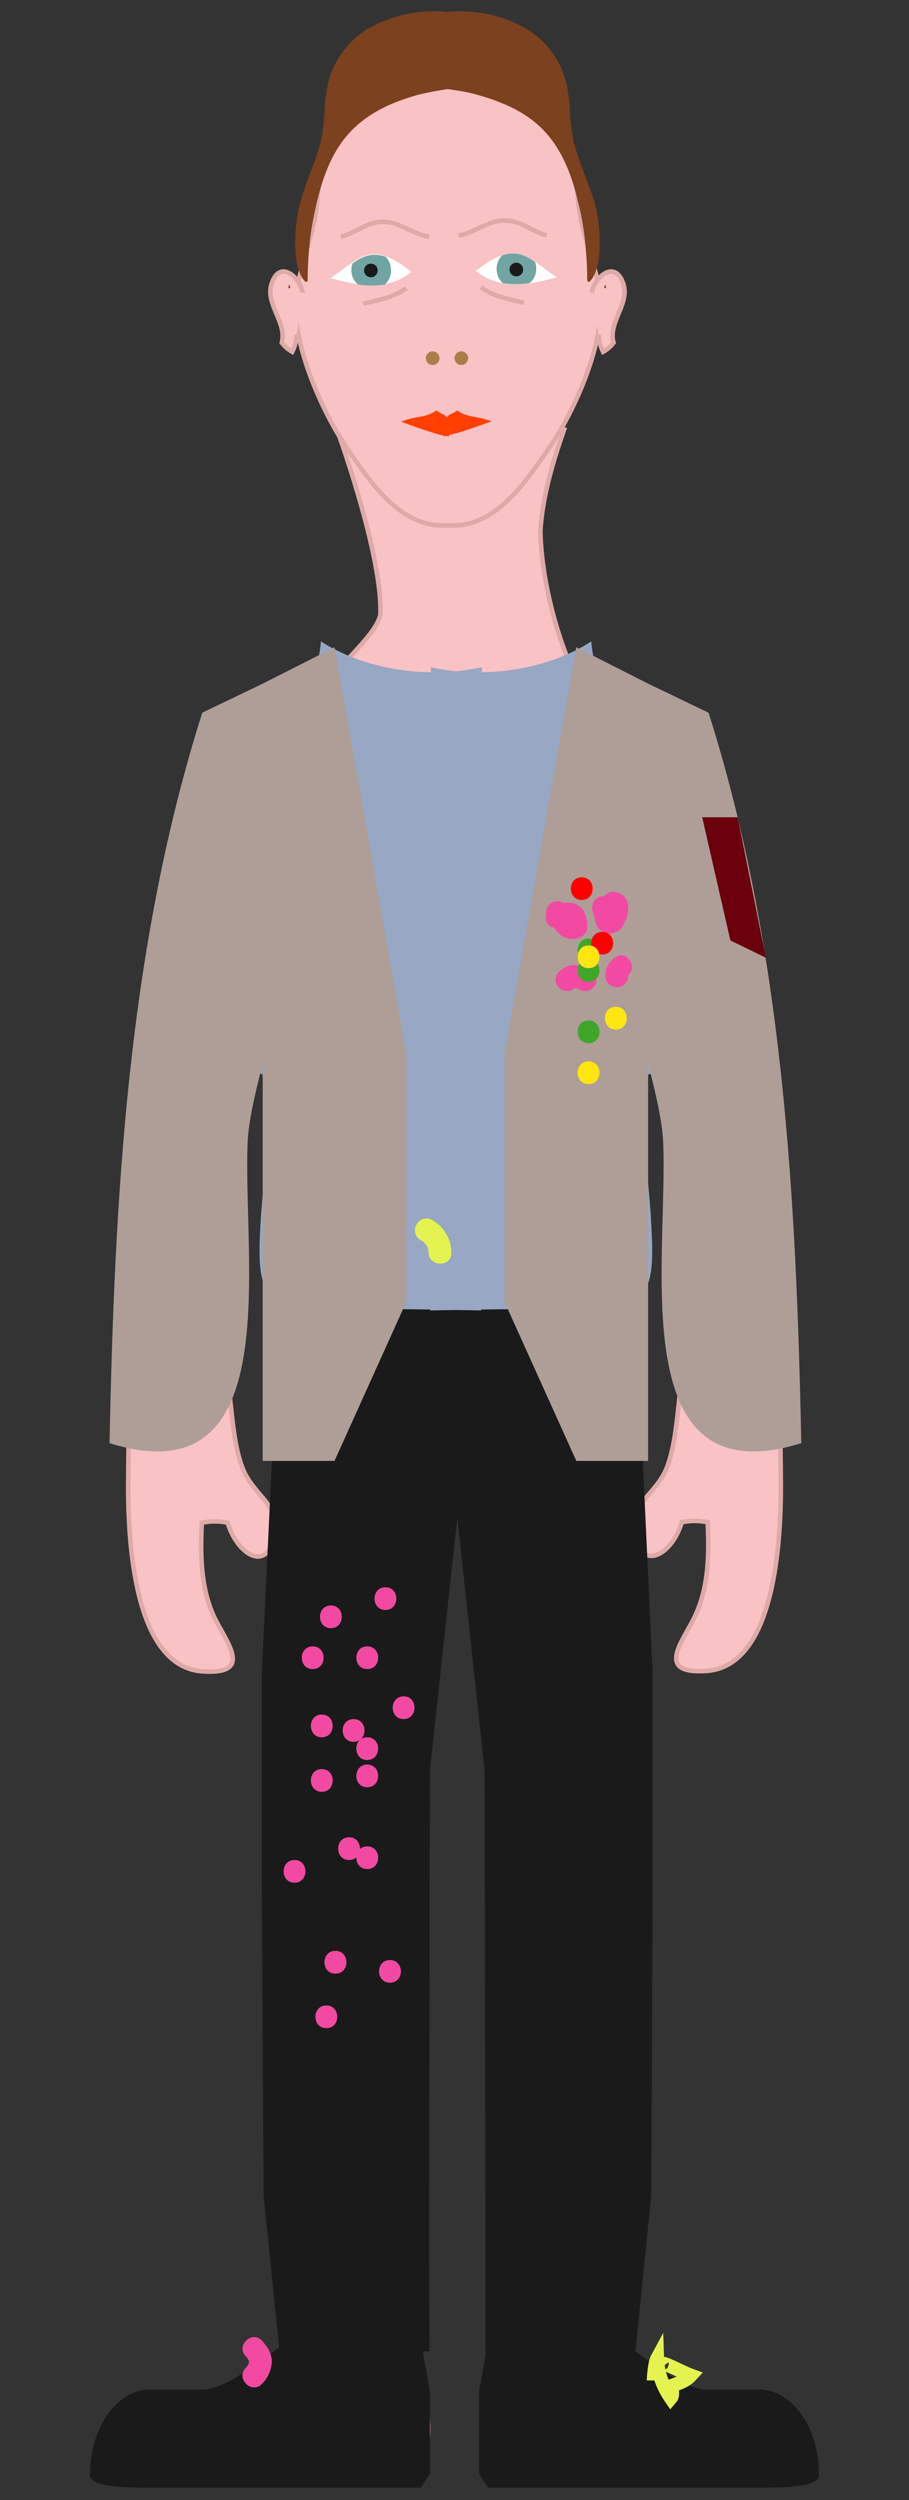 <?xml version="1.0" encoding="utf-8"?>
<!-- Generator: Adobe Illustrator 22.0.0, SVG Export Plug-In . SVG Version: 6.00 Build 0)  -->
<svg version="1.1" id="Layer_1" xmlns="http://www.w3.org/2000/svg" xmlns:xlink="http://www.w3.org/1999/xlink" x="0px" y="0px"
	 viewBox="0 0 200 550" style="enable-background:new 0 0 200 550;" xml:space="preserve">
<rect x="0" y="0" width="200" height="550" fill="#333333" stroke="none"/>
<style type="text/css">
	.st0{fill:#F9C2C4;stroke:#DEAAA7;stroke-miterlimit:10;}
	.st1{fill:#1A1A1A;}
	.st2{fill:#FFFFFF;}
	.st3{fill:#72A4A3;}
	.st4{fill:none;stroke:#DEAAA7;stroke-miterlimit:10;}
	.st5{fill:#AB7D4A;}
	.st6{fill:#FF4000;}
	.st7{fill:#97A7C4;}
	.st8{fill:#AE9E97;}
	.st9{fill:#F24AA2;}
	.st10{fill:#69000C;}
	.st11{fill:#E4F34F;}
	.st12{fill:#7C411E;}
	.st13{fill:none;stroke:#E4F34F;stroke-width:3;stroke-miterlimit:10;}
	.st14{fill:#40A629;}
	.st15{fill:#FF0000;}
	.st16{fill:#FFE610;}
</style>
<title>ghost</title>
<g>
	<path class="st0" d="M74,94.1c3.3,9.2,10.1,30.1,9.7,41.2c-1.4,5.4-10.4,11.3-16.4,21.8c-1.3,2.2-3.3,3.9-4.7,6.1
		c-5.1,6-12.4,10.8-16.6,17.4c-4.7,7.5-5.3,18-6.8,26.3c-7.1,39.6-10.8,79.8-11,120c0,11.6,1.1,39.7,16.3,40.8
		c11.5,0.8,5.3-6.4,2.7-11.8c-2.9-6.1-3.2-13.1-2.8-20.9c1.9-0.4,3.8-0.4,5.7,0c2,6.9,9,11.6,10.4,2c0.9-6.2-5-8.2-7.2-14.2
		c-2.5-6.6-2.3-16.2-4-24c-2-8.8,3.9-18,4-27.5c0.2-16.6-4-27.2-0.9-42.5c2-9.9,0.7-27.1,6.5-35.3v0.9c-4.2,16.1,0.2,42.3,0.2,58.2
		c0,15.6-0.6,31.4,0.2,46.9c1.8,0.1,3.6,0.3,5.3,0.6l3.1,208.1v2.4c-0.2,0.7-0.3,1.3-0.3,2c-0.4,7.1-4.4,8.8-9.7,12
		c-4.6,2.8-9.8,5.6-15.3,6.8c-4.6,1-12.7-0.3-13.8,5.3c-1.7,7.7,5.9,6.3,10.8,7.1c2.8,0.4,4.9,1.5,7.8,1.6c3.3,0.1,6.6-0.1,9.9-0.7
		c6.6-0.9,13.3-1,20.1-1.7c5.9-0.6,15.4,1.5,16.7-5.3c1.5-8-3.2-15.5-2.3-23l0.1-4.2l0,0v-1.9l0,0l-3.1-204.7c3,0.4,6.1,0.7,9.4,0.8
		v0.1h0.1c0.7,0,1.4,0,2.1,0s1.4,0,2.1,0h0.1v-0.1c3.3-0.1,6.4-0.4,9.4-0.8l-3.1,204.7l0,0v1.8l0,0l0.1,4.2c0.8,7.6-3.8,15-2.3,23
		c1.3,6.8,10.7,4.7,16.7,5.3c6.8,0.7,13.5,0.7,20.1,1.7c3.3,0.5,6.6,0.7,9.9,0.7c2.9-0.1,5-1.2,7.8-1.6c4.9-0.8,12.5,0.6,10.9-7.1
		c-1.2-5.5-9.2-4.3-13.8-5.3c-5.6-1.2-10.8-4-15.5-6.8c-5.2-3.2-9.3-4.8-9.7-12c-0.1-0.7-0.2-1.3-0.4-2v-2.4l3.1-208.1
		c1.7-0.2,3.5-0.4,5.3-0.6c0.8-15.5,0.1-31.3,0.1-46.9c0-15.9,4.4-42.1,0.2-58.2v-0.9c5.8,8.2,4.5,25.4,6.5,35.3
		c3.1,15.2-1.1,25.9-0.9,42.5c0.1,9.5,6,18.7,4,27.5c-1.7,7.8-1.5,17.3-4,24c-2.3,6-8.2,8-7.2,14.2c1.4,9.5,8.4,4.9,10.4-2
		c1.9-0.4,3.8-0.4,5.7,0c0.4,7.8,0.1,14.7-2.9,20.9c-2.6,5.4-8.8,12.6,2.7,11.8c15.2-1.1,16.3-29.2,16.3-40.8
		c-0.2-40.2-3.9-80.4-11-120c-1.5-8.4-2-18.8-6.8-26.3c-4.1-6.6-11.5-11.4-16.6-17.4c-1.4-2.2-5.4-3.9-6.7-6.1
		c-12-20.8-11.8-40.2-11.8-40.2c0.5-8.7,3.6-17.6,5.4-22.8"/>
	<polygon class="st1" points="106.8,517.3 115,517.3 123.3,517.3 131.5,517.3 139.8,517.3 143.3,483 143.6,415.1 143.6,368.1 
		139.8,286.3 131.5,286.3 123.3,286.3 115,286.3 106.8,286.3 95.4,285.4 106.6,389.3 106.8,492.1 	"/>
	<path class="st1" d="M94.5,525.8c-0.8-5.5-2.1-10.5-2.1-14.2c-5.8-0.3-17.2-3.3-22.4-1.1c-2.6,1.1-10.4,7.5-13.3,9.3
		c-3.1,2-5.3,4-8.9,5.2c-0.8,0.3-1.7,0.5-2.6,0.7H33c-7.3,0-13.2,8.4-13.2,18.7l0,0c-0.2,2.9,8,2.9,15.3,2.9h57.5l1.9-2.9h0.1v-18.7
		H94.5z"/>
	<path class="st1" d="M105.5,525.8c0.8-5.5,2.1-10.5,2.1-14.2c5.8-0.3,17.2-3.3,22.4-1.1c2.6,1.1,10.4,7.5,13.3,9.3
		c3.1,2,5.3,4,8.9,5.2c0.8,0.3,1.7,0.5,2.6,0.7H167c7.3,0,13.2,8.4,13.2,18.7l0,0c0.2,2.9-8,2.9-15.3,2.9h-57.5l-1.9-2.9h-0.1v-18.7
		H105.5z"/>
	<path class="st0" d="M132,64.7c-0.8-6-3.4-11.6-4.4-17.5s-0.4-12-2.8-17.5c-5-11.7-15.5-16-26.3-15.5c-10.8-0.5-21.2,3.8-26.3,15.5
		c-2.4,5.5-1.8,11.7-2.8,17.5S66,58.8,65.2,64.7c-1.4,10.2,5.7,26,11.2,34c5.2,7.6,11.5,16.8,20.8,16.9c0.4,0,0.9,0,1.4,0
		s0.9,0,1.3,0c9.3-0.1,15.6-9.3,20.8-16.9C126.3,90.8,133.4,75,132,64.7z"/>
	<path class="st0" d="M130.2,64.4c0.4-3,4.9-7.6,6.9-2.1c1.6,4.5-3.4,8.6-2.1,13.1c-0.6,0.8-1.4,1.5-2.3,2c-0.6-1.2-0.9-2.5-1-3.8"
		/>
	<path class="st2" d="M104.7,59.6c8.9-7.1,11.2-3.1,17.8,1.4C118,62.2,110.5,64.4,104.7,59.6"/>
	<path class="st3" d="M118,59.1c0-0.5-0.1-1-0.3-1.5c-2.3-1.6-4.4-2.4-7.3-1.4c-1.6,1.8-1.5,4.5,0.2,6.1c0,0,0,0,0,0
		c1.9,0.3,3.9,0.3,5.9,0C117.5,61.5,118,60.3,118,59.1z"/>
	<circle class="st1" cx="113.6" cy="59.3" r="1.5"/>
	<path class="st4" d="M105.8,63.2c2.9,2.1,6.2,2.6,9.5,3.4"/>
	<path class="st4" d="M100.9,51.8c3.2-0.5,6.6-3.2,9.7-3.3c4.1-0.1,6,2.3,9.7,3.3"/>
	<path class="st2" d="M90.5,59.8c-8.9-7.1-11.2-3.1-17.8,1.4C77.3,62.4,84.8,64.6,90.5,59.8"/>
	<path class="st3" d="M77.3,59.4c0-0.5,0.1-1,0.3-1.5c2.3-1.6,4.4-2.4,7.3-1.4c1.6,1.8,1.5,4.5-0.2,6.1c0,0,0,0,0,0
		c-1.9,0.3-3.9,0.3-5.9,0C77.8,61.8,77.3,60.6,77.3,59.4z"/>
	<circle class="st1" cx="81.6" cy="59.5" r="1.5"/>
	<path class="st4" d="M89.4,63.4c-2.9,2.1-6.2,2.6-9.5,3.4"/>
	<path class="st4" d="M94.4,52.1c-3.2-0.5-6.6-3.2-9.7-3.3c-4.1-0.1-6,2.3-9.7,3.3"/>
	<circle class="st5" cx="95.2" cy="78.8" r="1.5"/>
	<circle class="st5" cx="101.5" cy="78.8" r="1.5"/>
	<path class="st6" d="M107.3,92.4c-0.3-0.1-0.7-0.2-1-0.3l-1-0.2l-1-0.2l-1-0.2c-0.3-0.1-0.6-0.2-1-0.3c-0.3-0.1-0.6-0.2-0.9-0.4
		c-0.3-0.1-0.5-0.3-0.8-0.5c-0.1,0.1-0.2,0.2-0.3,0.2l-0.3,0.2l-0.4,0.2l-0.4,0.2l-0.4,0.2l-0.3,0.3l-0.2,0.2l-0.2-0.2l-0.3-0.3
		l-0.4-0.2l-0.4-0.2l-0.4-0.2l-0.3-0.2c-0.1-0.1-0.2-0.2-0.3-0.2c-0.3,0.2-0.5,0.3-0.8,0.5c-0.3,0.1-0.6,0.3-0.9,0.4
		c-0.3,0.1-0.6,0.2-1,0.3l-1,0.2l-1,0.2l-1,0.2c-0.3,0.1-0.7,0.2-1,0.3c-0.3,0.1-0.7,0.2-1,0.4l2.2,0.8c0.8,0.3,1.7,0.6,2.6,0.9
		s1.9,0.6,2.8,0.9c0.6,0.2,1.1,0.3,1.7,0.4V96l0.6-0.1l0.6,0.1v-0.3c0.6-0.1,1.1-0.3,1.7-0.4c1-0.3,1.9-0.6,2.8-0.9s1.8-0.6,2.6-0.9
		l2.2-0.8C108,92.6,107.7,92.5,107.3,92.4z"/>
	<path class="st0" d="M66.6,64.4c-0.4-3-4.9-7.6-6.8-2.1c-1.6,4.5,3.4,8.6,2.2,13.1c0.6,0.8,1.4,1.5,2.3,2c0.6-1.2,0.9-2.5,1-3.8"/>
	<polygon class="st1" points="94.5,517.3 86.2,517.3 78,517.3 69.7,517.3 61.5,517.3 58,483 57.6,415.1 57.6,368.1 61.5,286.3 
		69.7,286.3 78,286.3 86.2,286.3 94.5,286.3 105.9,285.4 94.6,389.3 94.4,492.1 	"/>
	<path class="st7" d="M154.5,179.8c-8-11.6-23.5-24.2-24.4-38.7c-6.4,4.2-15.3,6.7-24.1,6.8v-1.1c-1.9,0.4-3.7,0.7-5.6,0.9
		c-1.9-0.2-3.8-0.5-5.6-0.9v1.1c-8.9-0.1-17.7-2.6-24.2-6.8c-0.9,14.5-16.4,27.1-24.4,38.7c-12.3,18-16,37.4-14.6,59.1
		c5.1-5.1,22.2-4.4,28.6-1.8c-0.5,10.5-2.3,22.1-2.9,32.4c-0.8,14.5,0.3,18.4,14.6,18.4c7.6,0,15.2,0.1,22.8,0.2v0.2l5.6-0.1
		l5.6,0.1v-0.2c7.6-0.1,15.2-0.2,22.8-0.2c14.3,0,15.4-3.9,14.6-18.4c-0.5-10.3-2.4-21.9-2.9-32.4c6.4-2.6,23.6-3.3,28.6,1.8
		C170.5,217.2,166.9,197.8,154.5,179.8z"/>
	<polygon class="st8" points="89.4,286.4 73.6,321.4 57.8,321.4 57.8,231.9 57.8,150.4 73.6,142.4 73.6,142.4 89.4,231.9 	"/>
	<path class="st8" d="M57.8,150.4c33.7-2.6-2.2,77.5-3.3,100.6c-1.2,26.4,8.8,78.7-30.4,66.5c1.1-54.1,4-109,20.4-160.7"/>
	<polygon class="st8" points="111,286.4 126.8,321.4 142.6,321.4 142.6,231.9 142.6,150.4 126.8,142.4 126.8,142.4 111,231.9 	"/>
	<path class="st8" d="M142.6,150.4c-33.7-2.6,2.2,77.5,3.3,100.6c1.2,26.4-8.9,78.7,30.4,66.5c-1.1-54.1-4-109-20.4-160.7"/>
	<path class="st9" d="M72.8,358.2c3.2,0,3.2-5,0-5S69.6,358.2,72.8,358.2z"/>
	<path class="st9" d="M80.8,367.2c3.2,0,3.2-5,0-5S77.6,367.2,80.8,367.2z"/>
	<path class="st9" d="M70.8,394.2c3.2,0,3.2-5,0-5S67.6,394.2,70.8,394.2z"/>
	<path class="st9" d="M70.8,382.2c3.2,0,3.2-5,0-5S67.6,382.2,70.8,382.2z"/>
	<path class="st9" d="M77.8,383.2c3.2,0,3.2-5,0-5S74.6,383.2,77.8,383.2z"/>
	<path class="st9" d="M80.8,411.2c3.2,0,3.2-5,0-5S77.6,411.2,80.8,411.2z"/>
	<path class="st9" d="M80.8,387.2c3.2,0,3.2-5,0-5S77.6,387.2,80.8,387.2z"/>
	<path class="st9" d="M80.8,393.2c3.2,0,3.2-5,0-5S77.6,393.2,80.8,393.2z"/>
	<path class="st9" d="M76.8,409.2c3.2,0,3.2-5,0-5S73.6,409.2,76.8,409.2z"/>
	<path class="st9" d="M64.8,414.2c3.2,0,3.2-5,0-5S61.6,414.2,64.8,414.2z"/>
	<path class="st9" d="M85.8,436.2c3.2,0,3.2-5,0-5S82.6,436.2,85.8,436.2z"/>
	<path class="st9" d="M71.8,446.2c3.2,0,3.2-5,0-5S68.6,446.2,71.8,446.2z"/>
	<path class="st9" d="M73.8,434.2c3.2,0,3.2-5,0-5S70.6,434.2,73.8,434.2z"/>
	<path class="st9" d="M73.8,434.2c3.2,0,3.2-5,0-5S70.6,434.2,73.8,434.2z"/>
	<path class="st9" d="M84.8,354.2c3.2,0,3.2-5,0-5S81.6,354.2,84.8,354.2z"/>
	<path class="st9" d="M88.8,378.2c3.2,0,3.2-5,0-5S85.6,378.2,88.8,378.2z"/>
	<path class="st9" d="M68.8,367.2c3.2,0,3.2-5,0-5S65.6,367.2,68.8,367.2z"/>
	<path class="st9" d="M57.6,524.5c1.3-1.3,2.1-3,2.2-4.8c0.1-1.8-1-3.5-2.2-4.8c-2.2-2.3-5.8,1.2-3.5,3.5c0.9,1,0.9,1.5,0,2.5
		C51.8,523.2,55.3,526.8,57.6,524.5L57.6,524.5z"/>
	<path class="st9" d="M130.6,200.9C130.6,200.7,130.6,200.7,130.6,200.9c0.1,0.3,0.1,0.5,0.2,0.7c0,0.1,0,0.3,0.1,0.4
		c-0.2-1,0.1,1,0.1,0.5c0.1,1,0.6,1.9,1.5,2.4c0.9,0.5,1.9,0.6,2.8,0.2c0.8-0.2,1.5-0.8,1.8-1.5c0.3-0.6,0.5-1.2,0.8-1.8
		c0.4-1.2,0.6-3-0.2-4.1c-0.6-0.9-1.7-1.5-2.8-1.5c-1.4,0-2.5,1.1-2.5,2.5s1.1,2.5,2.5,2.5c0.3,0-0.9-0.2-0.4,0s-0.7-0.4-0.4-0.1
		c-0.4-0.3-0.5-0.4-0.4-0.3c-0.5-0.5-0.4-0.5-0.2-0.3c-0.2-0.5-0.2-0.6-0.2-0.4s0.1,0.1,0-0.4c0,0.2-0.1,0.8,0,0
		c0,0.3-0.1,0.5-0.2,0.8c-0.1,0.3-0.2,0.6-0.4,0.9l0.9-0.9c0.3-0.1,0.3-0.1,0,0c1-0.2,2,0.4,2.3,1.3c0-0.1,0-0.2-0.1-0.3
		c-0.1-0.5,0.1,0.6,0,0c-0.1-1.1-0.4-2.2-0.9-3.1c-0.7-1.2-2.2-1.6-3.4-0.9C130.3,198.3,129.9,199.8,130.6,200.9L130.6,200.9z"/>
	<path class="st9" d="M121.5,203.9c0.2,0.1,0.4,0.2,0.6,0.4c-0.4-0.3,0.2,0.2,0.2,0.3c0.3,0.4,0.6,0.7,0.9,1
		c1.3,1.1,3.2,1.3,4.8,0.4c0.8-0.4,1.3-1.3,1.2-2.2c0-2.1-0.6-4.2-2.8-5c-0.6-0.2-1.2-0.2-1.8-0.2c-0.3,0-0.5,0-0.8,0
		c0.8,0.1,0.3,0,0.1,0s-0.6-0.2,0,0c-1.2-0.7-2.7-0.3-3.4,0.9c-0.7,1.2-0.3,2.7,0.9,3.4c1.1,0.5,2.3,0.7,3.6,0.7
		c0.6,0-0.5-0.1-0.1,0c0.2,0.1,0.1,0-0.3-0.1c0.4,0.2-0.5-0.5-0.2-0.1c-0.3-0.4-0.3-0.4-0.2-0.2c-0.3-0.6-0.1-0.2-0.1,0s0,0.2,0-0.1
		c0,0.2,0,0.5,0,0.8l1.2-2.2c0.2-0.1,0.2-0.1,0,0c0.3-0.1,0.7,0,1,0.2c-0.4-0.2,0.4,0.4,0,0c-0.1-0.1-0.2-0.2-0.3-0.4
		c-0.6-0.7-1.4-1.4-2.2-1.8c-1.2-0.7-2.7-0.3-3.4,0.9c-0.7,1.2-0.3,2.7,0.9,3.4l0,0L121.5,203.9z"/>
	<path class="st9" d="M126.6,217.4C126.8,217.3,126.8,217.3,126.6,217.4c0-0.1,0.1-0.1,0.2-0.2C126.5,217.4,126.4,217.4,126.6,217.4
		C126.3,217.4,126.2,217.4,126.6,217.4c-0.7-0.1,0.1,0,0.3,0s0.3,0.1,0.1,0l0.5,0.3c1.2,0.7,2.7,0.3,3.4-0.9
		c0.7-1.2,0.3-2.7-0.9-3.4c-1.1-0.6-2.4-1-3.7-1.1c-1.2,0-2.4,0.6-3.3,1.5c-1,1-1,2.6,0,3.5c1,1,2.6,1,3.5,0V217.4z"/>
	<path class="st9" d="M135,210.9c-0.5,0.4-0.9,0.9-1.3,1.5c-0.3,0.7-0.5,1.5-0.5,2.3c0,1.4,1.1,2.5,2.5,2.5s2.5-1.1,2.5-2.5
		c0-0.1,0-0.3,0-0.5s0-0.1-0.1,0.4c0-0.2,0.2-0.5-0.2,0.3c0.2-0.5-0.5,0.5-0.1,0.1c0.2-0.2,0.4-0.4,0.5-0.5c1-1,1-2.6,0-3.5
		C137.6,209.9,136,209.9,135,210.9L135,210.9z"/>
	<polygon class="st10" points="168.5,210.7 160.7,206.9 154.5,179.8 162.3,179.8 	"/>
	<path class="st11" d="M92.5,272.8c1.1,0.5,1.8,1.6,1.8,2.8c0.1,3.2,5.1,3.2,5,0c0-3-1.6-5.7-4.2-7.2c-1.2-0.7-2.7-0.3-3.4,0.9
		C90.9,270.6,91.3,272.1,92.5,272.8L92.5,272.8z"/>
	<path class="st12" d="M128.4,37.7c-0.8-2-1.5-4.1-2.1-6.2c-0.5-2.3-0.8-4.6-0.9-6.9c-0.1-2.4-0.4-4.8-1-7.1
		c-1.5-5.2-5.1-9.5-9.9-11.9c-5-2.5-10.6-3.5-16.1-3c-5.6-0.5-11.1,0.5-16.1,3c-4.8,2.4-8.4,6.7-9.9,11.9c-0.6,2.3-0.9,4.7-1,7.1
		c-0.1,2.3-0.4,4.6-0.9,6.9c-0.6,2.1-1.3,4.2-2.1,6.2s-1.5,4-2.1,6.1c-1.2,4.1-1.6,8.4-1.2,12.7c0.4,4.1,2.6,6.8,2.6,4.9
		c0-2.9,0.2-5.8,0.5-8.6c0.3-2.8,0.9-5.6,1.5-8.3c1.6-6.6,3.7-11.5,7.2-15.3s8.3-6.5,15.3-8.4c2.1-0.5,4.2-0.9,6.3-1.2
		c2.1,0.3,4.2,0.6,6.3,1.2c7,1.9,11.9,4.6,15.3,8.4s5.6,8.8,7.1,15.3c0.7,2.7,1.2,5.5,1.5,8.3c0.3,2.9,0.5,5.7,0.5,8.6
		c0,1.9,2.2-0.8,2.6-4.9c0.4-4.3,0-8.6-1.2-12.7C129.9,41.8,129.1,39.7,128.4,37.7z"/>
	<path class="st12" d="M63.9,63.2l-0.3-0.6C63.4,63.4,63.4,63.7,63.9,63.2z"/>
	<path class="st12" d="M133.2,62.6l-0.3,0.6C133.4,63.7,133.4,63.4,133.2,62.6z"/>
	<path class="st13" d="M143.8,523.7c0-0.4,0.2-3.8,0.8-4.9c0.1,3.2,1.2,6.2,3,8.8c0.6-0.7,0.1-1.9,0.4-2.8c1.6-0.6,2.9-1,4-2.2
		c-2.2-0.8-7.6-3.9-6.1-2"/>
	<path class="st14" d="M129.5,216c3.2,0,3.2-5,0-5S126.3,216,129.5,216z"/>
	<path class="st14" d="M129.5,229.5c3.2,0,3.2-5,0-5S126.3,229.5,129.5,229.5z"/>
	<path class="st14" d="M129.5,211.5c3.2,0,3.2-5,0-5S126.3,211.5,129.5,211.5z"/>
	<path class="st15" d="M132.5,210c3.2,0,3.2-5,0-5S129.3,210,132.5,210z"/>
	<path class="st15" d="M128,198c3.2,0,3.2-5,0-5S124.8,198,128,198z"/>
	<path class="st16" d="M129.5,238.5c3.2,0,3.2-5,0-5S126.3,238.5,129.5,238.5z"/>
	<path class="st16" d="M129.5,213c3.2,0,3.2-5,0-5S126.3,213,129.5,213z"/>
	<path class="st16" d="M135.5,226.5c3.2,0,3.2-5,0-5S132.3,226.5,135.5,226.5z"/>
</g>
</svg>
